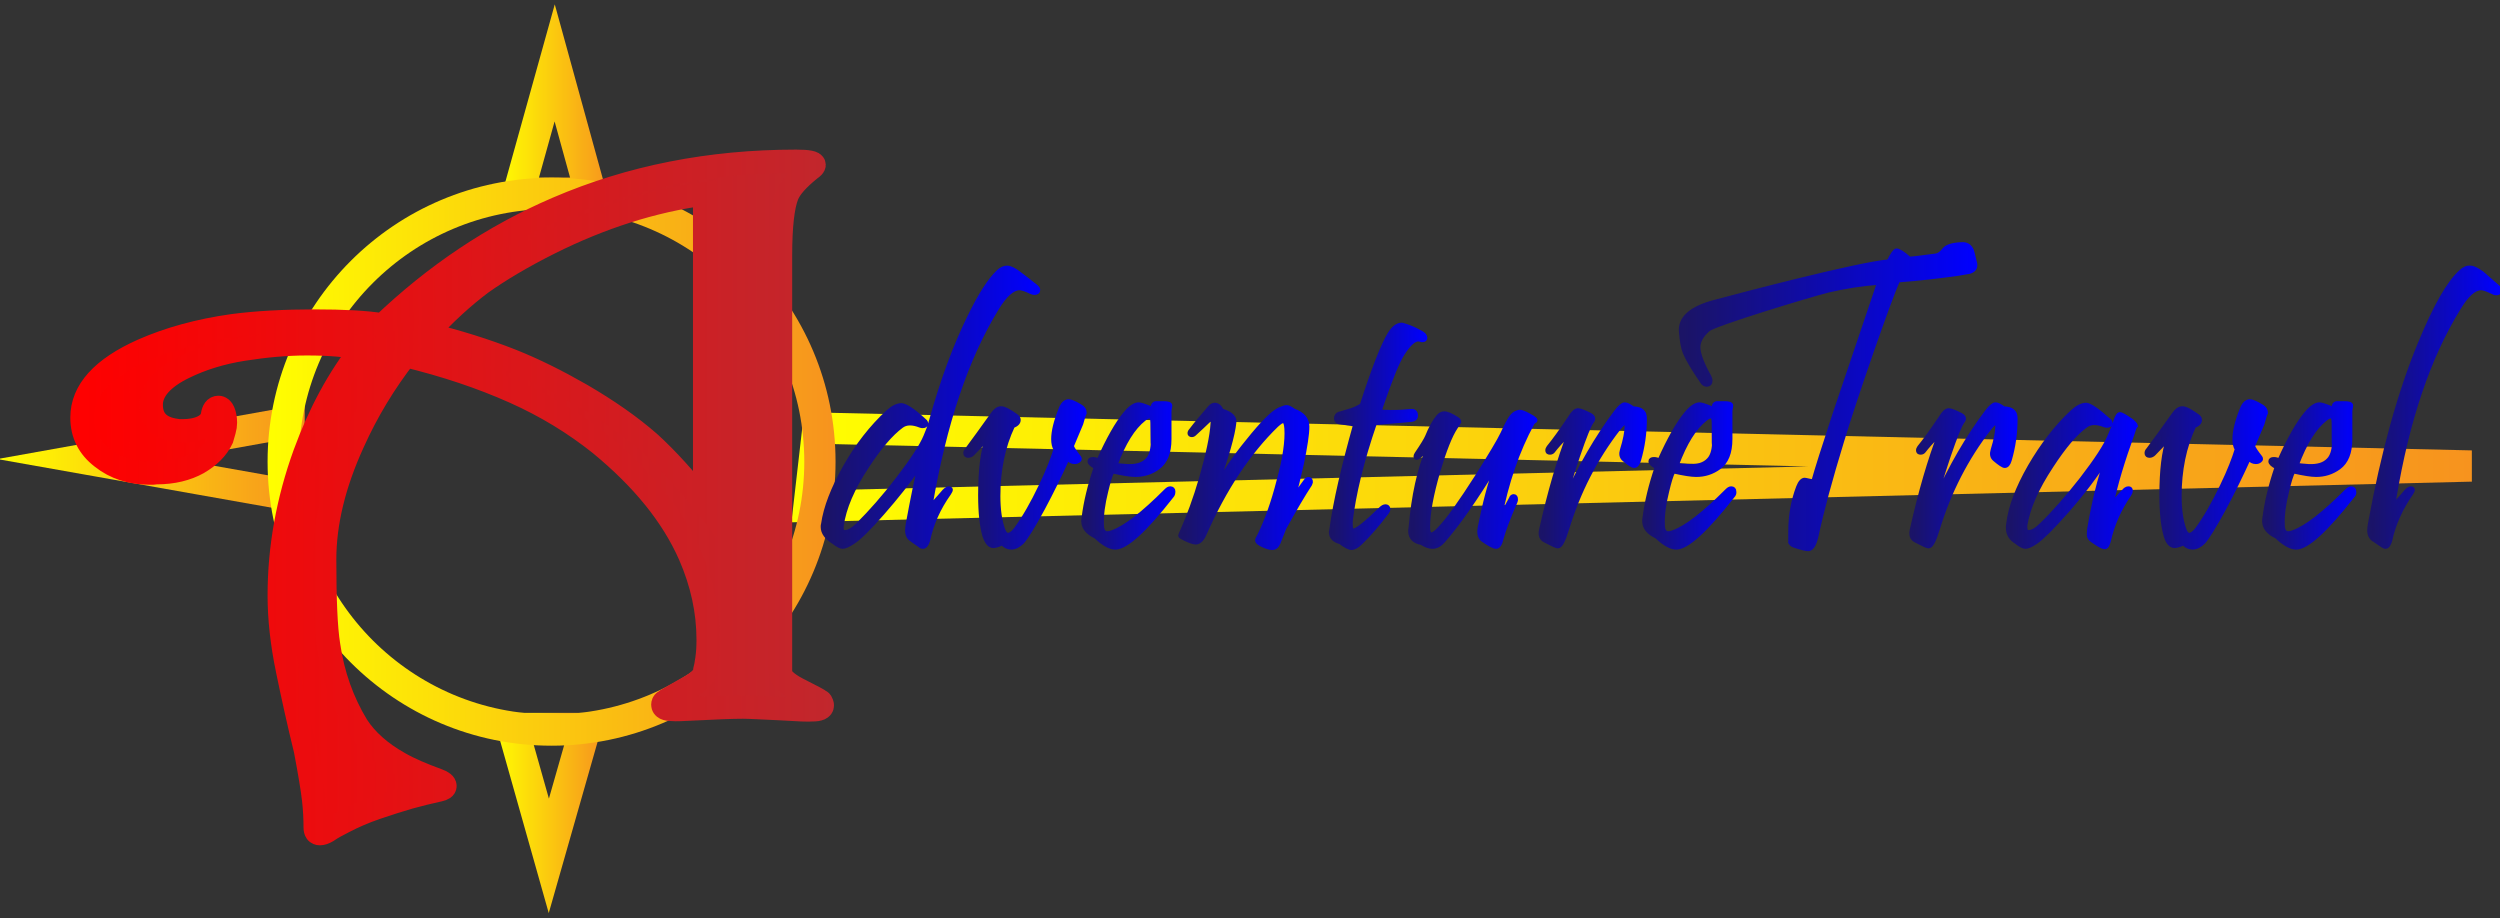 <?xml version="1.0" encoding="utf-8"?>
<!-- Generator: Adobe Illustrator 19.0.0, SVG Export Plug-In . SVG Version: 6.00 Build 0)  -->
<svg version="1.1" id="Layer_1" xmlns="http://www.w3.org/2000/svg" xmlns:xlink="http://www.w3.org/1999/xlink" x="0px" y="0px"
	 viewBox="0 0 640 235" style="enable-background:new 0 0 640 235;" xml:space="preserve">
<rect x="0" y="0" width="640" height="235" fill="#333333" stroke="none"/>
<style type="text/css">
	.st0{fill:none;stroke:#F7931E;stroke-width:8;stroke-miterlimit:10;}
	.st1{fill:none;stroke:url(#XMLID_84_);stroke-width:8;stroke-miterlimit:10;}
	.st2{fill:none;stroke:url(#XMLID_85_);stroke-width:8;stroke-miterlimit:10;}
	.st3{fill:none;stroke:url(#XMLID_86_);stroke-width:8;stroke-miterlimit:10;}
	.st4{fill:none;stroke:url(#XMLID_87_);stroke-width:8;stroke-miterlimit:10;}
	.st5{fill:none;stroke:url(#XMLID_88_);stroke-width:8;stroke-miterlimit:10;}
	.st6{fill:url(#XMLID_89_);stroke:url(#XMLID_90_);stroke-width:6;stroke-miterlimit:10;}
	.st7{fill:url(#XMLID_91_);stroke:url(#XMLID_92_);stroke-miterlimit:10;}
	.st8{fill:url(#XMLID_93_);stroke:url(#XMLID_94_);stroke-miterlimit:10;}
	.st9{fill:url(#XMLID_95_);stroke:url(#XMLID_96_);stroke-miterlimit:10;}
	.st10{fill:url(#XMLID_97_);stroke:url(#XMLID_98_);stroke-miterlimit:10;}
	.st11{fill:url(#XMLID_99_);stroke:url(#XMLID_100_);stroke-miterlimit:10;}
	.st12{fill:url(#XMLID_101_);stroke:url(#XMLID_102_);stroke-miterlimit:10;}
	.st13{fill:url(#XMLID_103_);stroke:url(#XMLID_104_);stroke-miterlimit:10;}
	.st14{fill:url(#XMLID_105_);stroke:url(#XMLID_106_);stroke-miterlimit:10;}
	.st15{fill:url(#XMLID_107_);stroke:url(#XMLID_108_);stroke-miterlimit:10;}
	.st16{fill:url(#XMLID_109_);stroke:url(#XMLID_110_);stroke-miterlimit:10;}
	.st17{fill:url(#XMLID_111_);stroke:url(#XMLID_112_);stroke-miterlimit:10;}
	.st18{fill:url(#XMLID_113_);stroke:url(#XMLID_114_);stroke-miterlimit:10;}
	.st19{fill:url(#XMLID_115_);stroke:url(#XMLID_116_);stroke-miterlimit:10;}
	.st20{fill:url(#XMLID_117_);stroke:url(#XMLID_118_);stroke-miterlimit:10;}
</style>
<g id="XMLID_2_">
	<path id="XMLID_8_" class="st0" d="M150.9,49.5h-19.1H150.9z"/>
	<linearGradient id="XMLID_84_" gradientUnits="userSpaceOnUse" x1="127.422" y1="27.312" x2="156.48" y2="27.312">
		<stop  offset="0" style="stop-color:#FFFF00"/>
		<stop  offset="1" style="stop-color:#F7931E"/>
	</linearGradient>
	<polygon id="XMLID_7_" class="st1" points="151.2,49.5 142,16.1 132.7,49.5 	"/>
	<linearGradient id="XMLID_85_" gradientUnits="userSpaceOnUse" x1="-0.698" y1="117.453" x2="78" y2="117.453">
		<stop  offset="0" style="stop-color:#FFFF00"/>
		<stop  offset="1" style="stop-color:#F7931E"/>
	</linearGradient>
	<polygon id="XMLID_9_" class="st2" points="74,108.2 22.1,117.5 74,126.7 	"/>
	<linearGradient id="XMLID_86_" gradientUnits="userSpaceOnUse" x1="125.962" y1="208.144" x2="155.086" y2="208.144">
		<stop  offset="0" style="stop-color:#FFFF00"/>
		<stop  offset="1" style="stop-color:#F7931E"/>
	</linearGradient>
	<polygon id="XMLID_10_" class="st3" points="131.3,186.5 140.5,219.1 149.8,186.5 	"/>
	<linearGradient id="XMLID_87_" gradientUnits="userSpaceOnUse" x1="202.541" y1="119.618" x2="632.836" y2="119.618">
		<stop  offset="0" style="stop-color:#FFFF00"/>
		<stop  offset="1" style="stop-color:#F7931E"/>
	</linearGradient>
	<polygon id="XMLID_11_" class="st4" points="207.1,129.6 632.7,119.3 209.4,109.6 	"/>
	<linearGradient id="XMLID_88_" gradientUnits="userSpaceOnUse" x1="68.496" y1="118.167" x2="213.98" y2="118.167">
		<stop  offset="0" style="stop-color:#FFFF00"/>
		<stop  offset="1" style="stop-color:#F7931E"/>
	</linearGradient>
	<circle id="XMLID_1_" class="st5" cx="141.2" cy="118.2" r="68.7"/>
</g>
<g id="XMLID_3_">
	<linearGradient id="XMLID_89_" gradientUnits="userSpaceOnUse" x1="21" y1="127.38" x2="210.536" y2="127.38">
		<stop  offset="0" style="stop-color:#FF0000"/>
		<stop  offset="1" style="stop-color:#C1272D"/>
	</linearGradient>
	<linearGradient id="XMLID_90_" gradientUnits="userSpaceOnUse" x1="18" y1="127.38" x2="213.536" y2="127.38">
		<stop  offset="0" style="stop-color:#FF0000"/>
		<stop  offset="1" style="stop-color:#C1272D"/>
	</linearGradient>
	<path id="XMLID_4_" class="st6" d="M210,179.5c0.2,0.1,0.3,0.3,0.4,0.6c0.1,0.2,0.1,0.4,0.1,0.5c0,0.7-0.8,1.1-2.5,1.1
		c-0.9,0.1-3.7,0-8.3-0.3c-4.6-0.2-7.8-0.4-9.5-0.4c-3,0-7.4,0.2-13.4,0.5c-2.2,0.1-3.8,0.2-4.7,0.1c-1.6,0-2.4-0.4-2.4-1.2
		c0-0.3,0.1-0.6,0.4-0.8c0.3-0.3,2.3-1.4,6-3.5c2.9-1.6,4.3-3,4.3-4.3c0.2-0.7,0.4-1.8,0.6-3.2c0.2-1.4,0.3-3,0.3-4.8
		c0-7.4-1.6-14.6-4.7-21.7c-4.5-10.2-12.2-19.6-22.9-28.4c-6.5-5.2-13.8-9.7-22.1-13.4c-8.3-3.7-17.5-6.8-27.8-9.3
		c-5.3,6.8-9.8,14.2-13.4,22.2c-4.9,10.7-7.3,20.7-7.3,30c0,10.2,0.3,17.5,1,21.9c1.1,7.7,3.6,14.6,7.3,20.7c2.4,3.7,6,6.9,10.8,9.6
		c2.6,1.5,5.9,2.9,10,4.4c1.1,0.4,1.7,0.9,1.7,1.4c0,0.5-0.5,0.8-1.4,1c-2.7,0.6-5.2,1.2-7.7,1.9c-2.4,0.7-5.3,1.6-8.5,2.7
		c-3.2,1.1-5.9,2.3-8.2,3.5c-1.6,0.8-3.1,1.6-4.4,2.5c-0.7,0.4-1.3,0.6-1.8,0.6c-0.8,0-1.2-0.5-1.2-1.6c0-2.1-0.1-4.5-0.4-7.1
		c-0.3-2.7-1-6.9-2.1-12.7c-1.7-6.9-3.2-13.7-4.6-20.5c-1.4-6.8-2.1-13.1-2.1-19.1c0-12.2,2.2-24.3,6.5-36.2
		c3.8-10.4,8.7-19.5,14.8-27.2c-2-0.3-4.2-0.5-6.4-0.7c-2.3-0.2-4.9-0.3-7.8-0.3c-5.3,0-10.7,0.5-16.4,1.4S51.5,91.9,47.2,94
		c-5.6,2.7-8.5,6-8.5,9.6c0,3.8,2.1,6,6.4,6.6c0.4,0.1,0.9,0.1,1.7,0.1c1.9,0,3.6-0.3,5.1-1c1.4-0.7,2.3-1.7,2.5-3
		c0.2-1.3,0.7-2,1.5-2c0.6,0,1,0.4,1.3,1.1c0.3,0.7,0.5,1.7,0.5,2.8c0,0.6-0.1,1.3-0.3,2c-0.2,0.7-0.4,1.4-0.6,2.1
		c-1.2,2.5-3.2,4.5-6.1,6.2c-2.9,1.6-6.4,2.5-10.7,2.5c-0.6,0.1-1.1,0.1-1.5,0.1c-4.9,0-9-1.3-12.4-4c-3.4-2.6-5.1-6-5.1-10.2
		c0-6.9,5.2-12.6,15.5-17.2c6.8-3,14.5-5.1,23-6.3c3-0.4,6.2-0.7,9.8-0.9c3.6-0.2,7.3-0.3,11.1-0.3c7.5,0,13.4,0.3,17.6,1
		c13.4-12.8,28.3-22.8,44.6-29.8c18.8-8.1,39.2-12.1,61.2-12.1c3.1,0,4.6,0.3,4.6,0.9c0,0.3-0.3,0.6-1,1.1c-3.1,2.5-5.1,4.7-5.9,6.7
		c-1.1,2.8-1.7,7.9-1.7,15.4v106.7c0,1.3,1.4,2.7,4.2,4.2C207.8,178.2,209.8,179.3,210,179.5z M180.4,128.9V49.6
		c-13.3,1.8-26.5,6-39.7,12.6c-7.2,3.6-13,7.1-17.5,10.3c-4.4,3.3-9.2,7.6-14.1,13c7.9,1.9,15.2,4.2,21.8,6.8
		c5.8,2.3,11.8,5.3,17.9,8.8c6.7,3.9,12.6,8,17.5,12.3C170.8,117.5,175.5,122.7,180.4,128.9z"/>
</g>
<g id="XMLID_14_">
	<linearGradient id="XMLID_91_" gradientUnits="userSpaceOnUse" x1="210.667" y1="104.368" x2="265.759" y2="104.368">
		<stop  offset="0" style="stop-color:#1B1464"/>
		<stop  offset="1" style="stop-color:#0000FF"/>
	</linearGradient>
	<linearGradient id="XMLID_92_" gradientUnits="userSpaceOnUse" x1="210.167" y1="104.368" x2="266.259" y2="104.368">
		<stop  offset="0" style="stop-color:#1B1464"/>
		<stop  offset="1" style="stop-color:#0000FF"/>
	</linearGradient>
	<path id="XMLID_15_" class="st7" d="M265.3,73.4c0.3,0.3,0.5,0.5,0.5,0.8c0,0.5-0.3,0.8-1,0.8c-0.3,0-0.5-0.1-0.8-0.2
		c-1.3-0.6-2.3-1-3-1c-1.7,0-3.7,1.7-5.8,5.2c-7.8,12.7-13.4,29.5-17,50.6c0.7-0.7,1.7-1.8,3-3.3c0.7-0.9,1.3-1.3,1.6-1.3
		c0.8,0,0.8,0.4,0.2,1.3c-2.7,3.8-4.5,7.8-5.4,12.1c-0.3,1-0.8,1.6-1.3,1.6c-0.3,0-0.6-0.1-0.9-0.4c-1.4-1-2.2-1.5-2.4-1.7
		c-0.6-0.5-0.8-1.3-0.8-2.2c0-0.5,0.1-1,0.2-1.7c1.2-6.5,2.2-11.4,3-14.6c-2.8,4-5.9,7.9-9.4,11.9c-3.5,4-6,6.5-7.6,7.5
		c-1.2,0.8-2.1,1.2-2.7,1.2c-0.5,0-1.3-0.4-2.3-1.2c-1.8-1.1-2.8-2.4-2.8-3.9c0-0.3,0-0.5,0.1-0.8c0.6-4.2,2.5-9.1,5.6-14.6
		s6.8-10.2,10.9-14c1.3-1.2,2.5-1.8,3.6-1.8c1.1,0.1,3.1,1.4,5.9,4c0.3,0.2,0.4,0.5,0.4,0.7c0,0.5-0.3,0.7-0.9,0.7
		c-0.2,0-0.4,0-0.6-0.1c-2-0.8-3.6-0.8-4.8,0.1c-2.7,2-5.6,5.4-8.8,10.3c-3.7,5.6-5.9,10.7-6.5,15.2c-0.1,1.1,0.1,1.6,0.8,1.6
		c0.9,0,2.1-0.7,3.4-2c3.1-3.1,6.5-6.9,10.1-11.6c3.7-4.8,6.1-8.5,7.1-10.9c0.6-1.4,1.1-2.7,1.4-3.9c2.9-10.4,6.2-19.3,9.8-26.6
		c2.8-5.8,5.3-9.6,7.4-11.6c0.8-0.8,1.6-1.1,2.3-1.1c0.8,0,1.8,0.5,3,1.4C262.4,71.1,263.8,72.2,265.3,73.4z"/>
	<linearGradient id="XMLID_93_" gradientUnits="userSpaceOnUse" x1="247.014" y1="121.484" x2="277.437" y2="121.484">
		<stop  offset="0" style="stop-color:#1B1464"/>
		<stop  offset="1" style="stop-color:#0000FF"/>
	</linearGradient>
	<linearGradient id="XMLID_94_" gradientUnits="userSpaceOnUse" x1="246.514" y1="121.484" x2="277.937" y2="121.484">
		<stop  offset="0" style="stop-color:#1B1464"/>
		<stop  offset="1" style="stop-color:#0000FF"/>
	</linearGradient>
	<path id="XMLID_17_" class="st8" d="M276.8,108.5c-0.7,1.6-1.5,3.5-2.4,5.7c0.2,0.6,0.8,1.5,1.9,2.9c0.2,0.3,0.2,0.6-0.1,0.8
		c-0.3,0.3-0.7,0.4-1.1,0.4c-0.7,0-1.3-0.3-1.8-0.9c-1.9,4.2-4,8.5-6.3,12.8c-2.5,4.6-4.3,7.5-5.3,8.6c-0.9,0.9-1.9,1.4-2.8,1.4
		c-0.9,0-1.7-0.4-2.3-1.1c-1.1,0.5-1.8,0.7-2.3,0.7c-1,0-1.7-0.9-2.3-2.6c-0.7-2.4-1.1-5.9-1.1-10.4c0-6.4,0.6-11.2,1.7-14.3
		c-0.6,0.6-1.8,1.8-3.6,3.7c-0.3,0.3-0.7,0.5-1.1,0.5c-0.5,0-0.8-0.2-0.8-0.7c0-0.3,0.1-0.6,0.4-0.9c1.7-2.3,3.9-5.3,6.6-9.1
		c0.7-1,1.4-1.5,2.2-1.5c0.8,0,2.1,0.7,3.9,2c0.4,0.3,0.6,0.6,0.6,1c0,0.7-0.5,1.2-1.5,1.6c-2.5,5.3-3.7,11.3-3.7,17.9
		c0,3.4,0.4,6.3,1.2,8.5c0.3,0.9,0.7,1.4,1.3,1.4c0.5,0,1.2-0.5,1.9-1.4c2.2-3,4.3-6.7,6.4-11.1c1.9-3.9,3.1-7.1,3.8-9.4
		c-0.4-0.6-0.6-1.5-0.6-2.6c0-1.9,0.6-4.5,1.9-7.7c0.5-1.3,1.2-2,2.1-2c0.5,0,1.5,0.4,3,1.3c0.7,0.4,1.1,1,1.1,1.7
		C277.4,106.3,277.2,107.2,276.8,108.5z"/>
	<linearGradient id="XMLID_95_" gradientUnits="userSpaceOnUse" x1="277.31" y1="121.716" x2="300.413" y2="121.716">
		<stop  offset="0" style="stop-color:#1B1464"/>
		<stop  offset="1" style="stop-color:#0000FF"/>
	</linearGradient>
	<linearGradient id="XMLID_96_" gradientUnits="userSpaceOnUse" x1="276.81" y1="121.716" x2="300.913" y2="121.716">
		<stop  offset="0" style="stop-color:#1B1464"/>
		<stop  offset="1" style="stop-color:#0000FF"/>
	</linearGradient>
	<path id="XMLID_19_" class="st9" d="M300,127c-6.9,8.8-11.7,13.2-14.5,13.2c-1.3,0-3-0.9-5-2.8c-2.1-1-3.2-2.3-3.2-4
		c0-0.3,0-0.6,0.1-1c0.5-3.9,1.5-8.1,3.1-12.8c-1-0.5-1.6-1-1.6-1.5c0-0.4,0.3-0.6,0.9-0.6c0.5,0,0.9,0.1,1.4,0.4
		c2.5-5.6,4.8-9.6,6.8-12c1.3-1.6,2.5-2.4,3.5-2.4c0.5,0,1.7,0.4,3.6,1.2c-0.1-0.8,0.1-1.3,0.7-1.5c0,0,0.7,0,2,0
		c1.2,0,1.8,0.2,1.8,0.6c0,0.1,0,0.3-0.1,0.7c-0.1,0.4-0.1,0.8-0.1,1.1c0,1,0,2.3,0,3.8c0,1.5,0,2.5,0,3c0,3.5-1,5.9-2.9,7.3
		c-1.7,1.3-3.7,1.9-5.9,1.9c-1.2,0-3.1-0.3-5.8-0.9c-0.5,0.9-1,2.6-1.6,5.1c-0.8,3.2-1.2,6.1-1.1,8.5c0,1.5,0.5,2.2,1.4,2.2
		c0.3,0,0.8-0.1,1.3-0.3c3.3-1.2,7.8-4.7,13.7-10.6c0.4-0.4,0.7-0.6,1.1-0.6c0.5,0,0.8,0.3,0.8,0.8C300.4,126.3,300.3,126.7,300,127
		z M295,108.3c0-1.1-0.2-1.7-0.7-1.7c-0.3,0-0.8,0.2-1.4,0.7c-2.8,2.2-5.2,6.1-7.3,11.7c0.6,0.1,1.6,0.2,3,0.3
		c2.3,0.1,4-0.4,5.1-1.6c0.8-0.8,1.3-2.2,1.4-4.2C295.1,115,295,113.2,295,108.3z"/>
	<linearGradient id="XMLID_97_" gradientUnits="userSpaceOnUse" x1="302.148" y1="121.949" x2="335.533" y2="121.949">
		<stop  offset="0" style="stop-color:#1B1464"/>
		<stop  offset="1" style="stop-color:#0000FF"/>
	</linearGradient>
	<linearGradient id="XMLID_98_" gradientUnits="userSpaceOnUse" x1="301.648" y1="121.949" x2="336.033" y2="121.949">
		<stop  offset="0" style="stop-color:#1B1464"/>
		<stop  offset="1" style="stop-color:#0000FF"/>
	</linearGradient>
	<path id="XMLID_22_" class="st10" d="M335.4,124c-1.7,2.6-3.9,6.3-6.6,11.2c-0.5,1.3-1,2.5-1.5,3.8c-0.4,0.9-0.9,1.3-1.6,1.3
		c-0.5,0-1.3-0.2-2.2-0.6c-1.1-0.5-1.7-0.9-1.7-1.4c0-0.2,0.2-0.6,0.6-1.3c1.8-3.7,3.5-8.4,4.9-13.9c1.6-5.8,2.2-10.3,2-13.4
		c-0.1-1.2-0.3-1.9-0.8-1.9c-0.4,0-0.9,0.4-1.7,1.1c-7.1,6.9-13.3,16.2-18.4,27.8c-0.6,1.4-1.4,2.2-2.3,2.2c-0.6,0-1.7-0.4-3.1-1.1
		c-0.6-0.3-0.9-0.5-0.9-0.7c0-0.1,0.2-0.5,0.5-1.2c1.6-3.6,3.3-8.1,4.9-13.6c1.7-6,2.7-10.6,2.9-13.9c0.1-1,0-1.5-0.1-1.5
		c0,0-0.4,0.4-1.2,1.1c-0.8,0.8-1.8,1.7-3.2,3c-0.3,0.3-0.5,0.4-0.8,0.4c-0.4,0-0.6-0.2-0.6-0.5c0-0.2,0.1-0.5,0.4-0.8
		c1.2-1.6,2.8-3.5,4.8-5.8c0.4-0.5,0.9-0.7,1.3-0.7c0.7,0,1.3,0.5,1.8,1.5c2.3,0.7,3.4,1.7,3.2,3.1c-0.3,3.1-1.9,8.7-4.8,16.8
		c1.9-3.6,4.6-7.7,8.3-12.2c3.6-4.5,6.3-7.2,8-8c0.9-0.4,1.5-0.6,1.9-0.6c0.4,0,1,0.3,1.8,0.9c2.3,0.8,3.5,2.2,3.5,4.1
		c0,2-0.5,5.1-1.4,9.5c-0.8,3.6-1.5,6.4-2.1,8.4c0.8-1,1.9-2.4,3.1-4.1c0.2-0.3,0.5-0.4,0.7-0.4c0.4,0,0.6,0.3,0.6,0.8
		C335.5,123.7,335.5,123.8,335.4,124z"/>
	<linearGradient id="XMLID_99_" gradientUnits="userSpaceOnUse" x1="340.653" y1="111.921" x2="364.855" y2="111.921">
		<stop  offset="0" style="stop-color:#1B1464"/>
		<stop  offset="1" style="stop-color:#0000FF"/>
	</linearGradient>
	<linearGradient id="XMLID_100_" gradientUnits="userSpaceOnUse" x1="340.153" y1="111.921" x2="365.355" y2="111.921">
		<stop  offset="0" style="stop-color:#1B1464"/>
		<stop  offset="1" style="stop-color:#0000FF"/>
	</linearGradient>
	<path id="XMLID_24_" class="st11" d="M363.7,85.1c0.8,0.4,1.2,0.9,1.2,1.4c0,0.4-0.3,0.6-0.8,0.6c-0.1,0-0.3,0-0.5-0.1
		c-0.2,0-0.4-0.1-0.5-0.1c-1.1,0-2.4,1.2-3.9,3.5c-1.4,2.1-3.2,6.6-5.6,13.6c-0.2,0.6-0.3,1-0.3,1.1c0.1,0.2,0.5,0.3,1.1,0.3
		c1.7,0.1,3.9,0.1,6.7-0.2c1-0.1,1.4,0.3,1.4,1.2c0,0.6-0.4,1-1.1,1.1c-0.6,0.1-3.7,0.3-9.4,0.8c-3.4,9.9-5.4,18.3-6.2,25.1
		c0,0.4,0,0.7,0,1c0,1,0.2,1.4,0.7,1.4c0.8,0,3.1-1.8,6.9-5.5c0.5-0.5,0.9-0.7,1.3-0.7c0.4,0,0.6,0.2,0.7,0.5c0.1,0.3,0,0.7-0.4,1.2
		c-2.3,3-4.5,5.6-6.7,7.7c-0.9,0.9-1.7,1.3-2.3,1.3c-0.6,0-1.6-0.5-2.9-1.5c-1.6-0.4-2.4-1.3-2.4-2.5c0-0.2,0-0.4,0.1-0.7
		c1-7.3,3.1-16.2,6.1-26.9c-1.5-0.2-2.9-0.4-4.1-0.6c-0.5-0.1-0.8-0.4-0.8-1c0-0.6,0.3-1,0.8-1.2c0.6-0.1,1.6-0.5,3.1-0.9
		c0.9-0.3,1.8-0.7,2.7-1.3c3-9.3,5.4-15.4,7.1-18.2c1-1.6,2-2.4,3.2-2.4C360,83.4,361.6,83.9,363.7,85.1z"/>
	<linearGradient id="XMLID_101_" gradientUnits="userSpaceOnUse" x1="361.007" y1="122.711" x2="392.995" y2="122.711">
		<stop  offset="0" style="stop-color:#1B1464"/>
		<stop  offset="1" style="stop-color:#0000FF"/>
	</linearGradient>
	<linearGradient id="XMLID_102_" gradientUnits="userSpaceOnUse" x1="360.507" y1="122.711" x2="393.495" y2="122.711">
		<stop  offset="0" style="stop-color:#1B1464"/>
		<stop  offset="1" style="stop-color:#0000FF"/>
	</linearGradient>
	<path id="XMLID_26_" class="st12" d="M392.3,108.4c-3.8,7-6.6,15.1-8.4,24.5c0.8-1.4,1.7-3.1,2.9-5.3c0.1-0.4,0.4-0.6,0.7-0.6
		c0.4,0,0.6,0.3,0.6,0.8c0,0.2,0,0.4-0.1,0.6c-1.8,4.1-3,7.3-3.6,9.5c-0.3,1.4-0.8,2.1-1.4,2.1c-0.6,0-1.7-0.6-3.3-1.7
		c-0.9-0.6-1.2-1.7-0.9-3.3c1.2-6.1,2.6-11.5,4.3-16c-5.4,8.9-10,15.4-13.7,19.6c-0.8,0.9-1.7,1.4-2.7,1.4c-0.8,0-1.7-0.3-2.8-1
		c-1.9-0.3-2.9-1.4-2.9-3c0-0.3,0-0.6,0.1-1c0.7-8.1,2.2-14.8,4.4-20.1c-0.5,0.5-1.2,1.1-2.2,2c-0.4,0.3-0.6,0.4-0.8,0.3
		c-0.2-0.2-0.2-0.5,0.1-1c1.5-2.2,2.4-3.7,2.7-4.4c0.9-2.2,1.8-3.9,2.8-5.1c0.5-0.6,1-0.9,1.6-0.9c0.8,0,1.9,0.5,3.3,1.4
		c0.4,0.3,0.6,0.5,0.6,0.8l-0.9,1.4c-1.4,2.1-2.9,5.9-4.5,11.3c-1.7,5.9-2.6,10.6-2.6,14.3c0,1.2,0.3,1.8,0.8,1.8
		c0.5,0,1.2-0.5,2.2-1.6c2.2-2.3,5.3-6.7,9.4-13.1c3.6-5.7,5.8-9.4,6.6-11.1c1.3-2.9,2.3-4.6,3.1-5.1c0.5-0.3,1-0.5,1.4-0.5
		c0.4,0,1.2,0.3,2.3,0.9c1.1,0.6,1.7,1,1.7,1.3c0,0.1-0.1,0.2-0.3,0.3C392.5,108.1,392.4,108.2,392.3,108.4z"/>
	<linearGradient id="XMLID_103_" gradientUnits="userSpaceOnUse" x1="394.489" y1="121.843" x2="421.134" y2="121.843">
		<stop  offset="0" style="stop-color:#1B1464"/>
		<stop  offset="1" style="stop-color:#0000FF"/>
	</linearGradient>
	<linearGradient id="XMLID_104_" gradientUnits="userSpaceOnUse" x1="393.989" y1="121.843" x2="421.634" y2="121.843">
		<stop  offset="0" style="stop-color:#1B1464"/>
		<stop  offset="1" style="stop-color:#0000FF"/>
	</linearGradient>
	<path id="XMLID_28_" class="st13" d="M421.1,107.2c0,3.7-0.5,7.2-1.5,10.6c-0.3,1-0.7,1.5-1.3,1.5c-0.4,0-1.3-0.6-2.6-1.7
		c-0.7-0.6-0.8-1.4-0.5-2.4c0.8-2.6,1.2-4.6,1.2-6.2c0-0.5-0.1-0.8-0.3-0.8c-0.3,0-0.9,0.5-1.7,1.5c-5.9,7.6-10.3,16.2-13.2,25.7
		c-0.9,3-1.7,4.5-2.4,4.5c-0.3,0-1.4-0.5-3.3-1.5c-1-0.5-1.3-1.4-1-2.8c2.2-9.8,4.6-18,7.2-24.7c-2.1,2.2-3.4,3.7-4,4.5
		c-0.2,0.3-0.5,0.5-0.9,0.5c-0.5,0-0.7-0.2-0.7-0.6c0-0.3,0.1-0.5,0.3-0.8c1.4-1.7,3.2-4.2,5.5-7.6c0.7-1.2,1.4-1.9,2.1-1.9
		c0.5,0,1.5,0.4,3.1,1.2c0.9,0.5,1,1.1,0.4,1.8c-0.6,0.8-1.8,3.7-3.5,8.7c-1.6,4.8-2.8,8.6-3.4,11.3c3.8-8.5,8.2-16.1,13.1-22.6
		c0.9-1.2,1.7-1.9,2.2-1.9c0.5,0,1.2,0.3,2.1,1c1.2,0.1,1.9,0.3,2.2,0.6C420.9,105.6,421.1,106.2,421.1,107.2z"/>
	<linearGradient id="XMLID_105_" gradientUnits="userSpaceOnUse" x1="420.964" y1="121.716" x2="444.068" y2="121.716">
		<stop  offset="0" style="stop-color:#1B1464"/>
		<stop  offset="1" style="stop-color:#0000FF"/>
	</linearGradient>
	<linearGradient id="XMLID_106_" gradientUnits="userSpaceOnUse" x1="420.464" y1="121.716" x2="444.568" y2="121.716">
		<stop  offset="0" style="stop-color:#1B1464"/>
		<stop  offset="1" style="stop-color:#0000FF"/>
	</linearGradient>
	<path id="XMLID_30_" class="st14" d="M443.6,127c-6.9,8.8-11.7,13.2-14.5,13.2c-1.3,0-3-0.9-5-2.8c-2.1-1-3.2-2.3-3.2-4
		c0-0.3,0-0.6,0.1-1c0.5-3.9,1.5-8.1,3.1-12.8c-1-0.5-1.6-1-1.6-1.5c0-0.4,0.3-0.6,0.9-0.6c0.5,0,0.9,0.1,1.4,0.4
		c2.5-5.6,4.8-9.6,6.8-12c1.3-1.6,2.5-2.4,3.5-2.4c0.5,0,1.7,0.4,3.6,1.2c-0.1-0.8,0.1-1.3,0.7-1.5c0,0,0.7,0,2,0
		c1.2,0,1.8,0.2,1.8,0.6c0,0.1,0,0.3-0.1,0.7c-0.1,0.4-0.1,0.8-0.1,1.1c0,1,0,2.3,0,3.8c0,1.5,0,2.5,0,3c0,3.5-1,5.9-2.9,7.3
		c-1.8,1.3-3.7,1.9-5.9,1.9c-1.2,0-3.1-0.3-5.8-0.9c-0.5,0.9-1,2.6-1.6,5.1c-0.8,3.2-1.2,6.1-1.1,8.5c0,1.5,0.5,2.2,1.4,2.2
		c0.3,0,0.8-0.1,1.3-0.3c3.3-1.2,7.8-4.7,13.7-10.6c0.4-0.4,0.7-0.6,1.1-0.6c0.5,0,0.8,0.3,0.8,0.8
		C444.1,126.3,443.9,126.7,443.6,127z M438.7,108.3c0-1.1-0.2-1.7-0.7-1.7c-0.3,0-0.8,0.2-1.4,0.7c-2.8,2.2-5.2,6.1-7.3,11.7
		c0.6,0.1,1.6,0.2,3,0.3c2.3,0.1,4-0.4,5.1-1.6c0.8-0.8,1.3-2.2,1.4-4.2C438.7,115,438.7,113.2,438.7,108.3z"/>
	<linearGradient id="XMLID_107_" gradientUnits="userSpaceOnUse" x1="430.155" y1="101.377" x2="505.689" y2="101.377">
		<stop  offset="0" style="stop-color:#1B1464"/>
		<stop  offset="1" style="stop-color:#0000FF"/>
	</linearGradient>
	<linearGradient id="XMLID_108_" gradientUnits="userSpaceOnUse" x1="429.655" y1="101.377" x2="506.189" y2="101.377">
		<stop  offset="0" style="stop-color:#1B1464"/>
		<stop  offset="1" style="stop-color:#0000FF"/>
	</linearGradient>
	<path id="XMLID_33_" class="st15" d="M505.6,67.2c0.1,0.3,0.1,0.5,0.1,0.7c0,0.8-0.5,1.4-1.5,1.7c-0.1,0-1,0.2-2.9,0.5
		c-5,0.7-10.1,1.3-15.4,1.7c-2.2,4.8-11.1,30.4-14.3,41.1c-3,9.8-5.2,17.9-6.6,24.5c-0.5,2.1-1.2,3.2-2.1,3.2
		c-0.6,0-1.8-0.3-3.6-0.9c-0.6-0.2-1-0.6-1.1-1.1c0.1,0.6,0.1-0.3,0.1-2.6c0-4.1,0.7-7.9,2-11.3c0.5-1.3,1.1-1.9,1.7-1.9
		c0.2,0,0.5,0.1,1,0.2c0.5,0.1,0.9,0.2,1.2,0.2c0.8-2.9,2.6-8.6,5.4-17.1c3.2-9.6,11.1-32.7,11.4-33.7c-4.3,0.3-8.7,1-13,2
		c-4.8,1.2-29.2,8.6-30.7,10c-1.7,1.5-2.5,3-2.5,4.5c0,1.6,0.9,4.1,2.8,7.5c0.2,0.4,0.3,0.7,0.3,1c0,0.7-0.3,1.1-1,1.1
		c-0.5,0-0.9-0.3-1.2-0.8c-2.2-3.2-3.7-5.7-4.4-7.4c-0.5-1.2-0.8-3-1-5.4c-0.3-3.4,2.5-6,8.5-7.6c7.8-2.1,36.8-9.7,44.7-10.4
		c0.9-1.8,1.6-2.8,2-2.8c0.6,0,1.7,0.7,3.3,2.1c0.7,0,3-0.3,6.8-0.8c0.7-0.1,1.4-0.6,2.1-1.5c0.6-0.8,2.1-1.3,4.4-1.4
		c1.3-0.1,2.1,0.4,2.6,1.4C504.8,63.9,505.1,65.1,505.6,67.2z"/>
	<linearGradient id="XMLID_109_" gradientUnits="userSpaceOnUse" x1="489.377" y1="121.843" x2="516.022" y2="121.843">
		<stop  offset="0" style="stop-color:#1B1464"/>
		<stop  offset="1" style="stop-color:#0000FF"/>
	</linearGradient>
	<linearGradient id="XMLID_110_" gradientUnits="userSpaceOnUse" x1="488.877" y1="121.843" x2="516.522" y2="121.843">
		<stop  offset="0" style="stop-color:#1B1464"/>
		<stop  offset="1" style="stop-color:#0000FF"/>
	</linearGradient>
	<path id="XMLID_35_" class="st16" d="M516,107.2c0,3.7-0.5,7.2-1.5,10.6c-0.3,1-0.7,1.5-1.3,1.5c-0.4,0-1.3-0.6-2.6-1.7
		c-0.7-0.6-0.8-1.4-0.5-2.4c0.8-2.6,1.2-4.6,1.2-6.2c0-0.5-0.1-0.8-0.3-0.8c-0.3,0-0.9,0.5-1.7,1.5c-5.9,7.6-10.3,16.2-13.2,25.7
		c-0.9,3-1.7,4.5-2.4,4.5c-0.3,0-1.4-0.5-3.3-1.5c-1-0.5-1.3-1.4-1-2.8c2.2-9.8,4.6-18,7.2-24.7c-2.1,2.2-3.4,3.7-4,4.5
		c-0.2,0.3-0.5,0.5-0.9,0.5c-0.5,0-0.7-0.2-0.7-0.6c0-0.3,0.1-0.5,0.3-0.8c1.4-1.7,3.2-4.2,5.5-7.6c0.7-1.2,1.4-1.9,2.1-1.9
		c0.5,0,1.5,0.4,3.1,1.2c0.9,0.5,1,1.1,0.4,1.8c-0.6,0.8-1.8,3.7-3.5,8.7c-1.6,4.8-2.8,8.6-3.4,11.3c3.8-8.5,8.2-16.1,13.1-22.6
		c0.9-1.2,1.7-1.9,2.2-1.9c0.5,0,1.2,0.3,2.1,1c1.2,0.1,1.9,0.3,2.2,0.6C515.8,105.6,516,106.2,516,107.2z"/>
	<linearGradient id="XMLID_111_" gradientUnits="userSpaceOnUse" x1="513.864" y1="121.991" x2="546.374" y2="121.991">
		<stop  offset="0" style="stop-color:#1B1464"/>
		<stop  offset="1" style="stop-color:#0000FF"/>
	</linearGradient>
	<linearGradient id="XMLID_112_" gradientUnits="userSpaceOnUse" x1="513.364" y1="121.991" x2="546.874" y2="121.991">
		<stop  offset="0" style="stop-color:#1B1464"/>
		<stop  offset="1" style="stop-color:#0000FF"/>
	</linearGradient>
	<path id="XMLID_37_" class="st17" d="M546,110.9c-2.6,7.2-4.4,13.2-5.4,18.1c0.4-0.4,1-1,1.7-1.8c0.7-0.8,1.1-1.3,1.3-1.4
		c0.4-0.5,0.8-0.8,1.3-0.8c0.4,0,0.6,0.2,0.6,0.6c0,0.3-0.1,0.6-0.3,0.9c-2.7,3.9-4.4,7.9-5.3,11.9c-0.3,1.1-0.6,1.7-1.1,1.7
		c-0.5,0-1.4-0.5-2.7-1.4c-0.8-0.5-1.2-0.9-1.3-1.3c-0.1-0.3-0.1-0.9,0-1.9c1.2-7.2,2.7-13.1,4.4-17.9c-2.5,4-5.8,8.4-10,13.2
		c-3.7,4.2-6.4,6.9-8,8c-1.2,0.8-2.1,1.2-2.7,1.2c-0.5,0-1.3-0.4-2.3-1.2c-1.5-0.9-2.2-2.1-2.2-3.7c0-0.3,0-0.7,0.1-1.1
		c0.5-4.2,2.3-9,5.5-14.6c3.2-5.5,6.8-10.2,10.9-14c1.3-1.2,2.5-1.8,3.6-1.8c1,0.1,2.9,1.4,5.8,4c0.3,0.2,0.4,0.5,0.4,0.7
		c0,0.5-0.3,0.7-0.9,0.7c-0.2,0-0.4,0-0.6-0.1c-2-0.8-3.6-0.8-4.8,0.1c-2.7,1.9-5.6,5.4-8.8,10.3c-3.7,5.6-6,10.7-6.7,15.2
		c0,0.2,0,0.4,0,0.6c0,0.7,0.3,1.1,0.8,1.1c1,0,2.1-0.7,3.4-2c3.2-3.1,6.5-6.9,10.2-11.6c3.7-4.8,6.1-8.5,7.1-10.9
		c0.8-1.8,1.3-3.1,1.5-3.8c0.4-1.3,0.8-1.9,1.2-1.9c0.4,0,1.4,0.6,3,1.7c0.6,0.5,1,0.9,1.1,1.3C546.4,109.4,546.3,110,546,110.9z"/>
	<linearGradient id="XMLID_113_" gradientUnits="userSpaceOnUse" x1="549.365" y1="121.484" x2="579.788" y2="121.484">
		<stop  offset="0" style="stop-color:#1B1464"/>
		<stop  offset="1" style="stop-color:#0000FF"/>
	</linearGradient>
	<linearGradient id="XMLID_114_" gradientUnits="userSpaceOnUse" x1="548.865" y1="121.484" x2="580.288" y2="121.484">
		<stop  offset="0" style="stop-color:#1B1464"/>
		<stop  offset="1" style="stop-color:#0000FF"/>
	</linearGradient>
	<path id="XMLID_39_" class="st18" d="M579.2,108.5c-0.7,1.6-1.5,3.5-2.4,5.7c0.2,0.6,0.8,1.5,1.9,2.9c0.2,0.3,0.2,0.6-0.1,0.8
		c-0.3,0.3-0.7,0.4-1.1,0.4c-0.7,0-1.3-0.3-1.8-0.9c-1.9,4.2-4,8.5-6.3,12.8c-2.5,4.6-4.3,7.5-5.3,8.6c-0.9,0.9-1.9,1.4-2.8,1.4
		c-0.9,0-1.7-0.4-2.3-1.1c-1.1,0.5-1.8,0.7-2.3,0.7c-1,0-1.8-0.9-2.3-2.6c-0.7-2.4-1.1-5.9-1.1-10.4c0-6.4,0.6-11.2,1.7-14.3
		c-0.6,0.6-1.8,1.8-3.6,3.7c-0.3,0.3-0.7,0.5-1.1,0.5c-0.5,0-0.8-0.2-0.8-0.7c0-0.3,0.1-0.6,0.4-0.9c1.7-2.3,3.9-5.3,6.6-9.1
		c0.7-1,1.4-1.5,2.2-1.5c0.8,0,2.1,0.7,3.9,2c0.4,0.3,0.6,0.6,0.6,1c0,0.7-0.5,1.2-1.5,1.6c-2.5,5.3-3.7,11.3-3.7,17.9
		c0,3.4,0.4,6.3,1.2,8.5c0.3,0.9,0.7,1.4,1.3,1.4c0.5,0,1.2-0.5,1.9-1.4c2.2-3,4.3-6.7,6.4-11.1c1.9-3.9,3.1-7.1,3.8-9.4
		c-0.4-0.6-0.6-1.5-0.6-2.6c0-1.9,0.6-4.5,1.9-7.7c0.5-1.3,1.2-2,2.1-2c0.5,0,1.5,0.4,3,1.3c0.7,0.4,1.1,1,1.1,1.7
		C579.8,106.3,579.6,107.2,579.2,108.5z"/>
	<linearGradient id="XMLID_115_" gradientUnits="userSpaceOnUse" x1="579.661" y1="121.716" x2="602.764" y2="121.716">
		<stop  offset="0" style="stop-color:#1B1464"/>
		<stop  offset="1" style="stop-color:#0000FF"/>
	</linearGradient>
	<linearGradient id="XMLID_116_" gradientUnits="userSpaceOnUse" x1="579.161" y1="121.716" x2="603.264" y2="121.716">
		<stop  offset="0" style="stop-color:#1B1464"/>
		<stop  offset="1" style="stop-color:#0000FF"/>
	</linearGradient>
	<path id="XMLID_41_" class="st19" d="M602.3,127c-6.9,8.8-11.7,13.2-14.5,13.2c-1.3,0-3-0.9-5-2.8c-2.1-1-3.2-2.3-3.2-4
		c0-0.3,0-0.6,0.1-1c0.5-3.9,1.5-8.1,3.1-12.8c-1-0.5-1.6-1-1.6-1.5c0-0.4,0.3-0.6,0.9-0.6c0.5,0,0.9,0.1,1.4,0.4
		c2.5-5.6,4.8-9.6,6.8-12c1.3-1.6,2.5-2.4,3.5-2.4c0.5,0,1.7,0.4,3.6,1.2c-0.1-0.8,0.1-1.3,0.7-1.5c0,0,0.7,0,2,0
		c1.2,0,1.8,0.2,1.8,0.6c0,0.1,0,0.3-0.1,0.7c-0.1,0.4-0.1,0.8-0.1,1.1c0,1,0,2.3,0,3.8c0,1.5,0,2.5,0,3c0,3.5-1,5.9-2.9,7.3
		c-1.8,1.3-3.7,1.9-5.9,1.9c-1.2,0-3.1-0.3-5.8-0.9c-0.5,0.9-1,2.6-1.6,5.1c-0.8,3.2-1.2,6.1-1.1,8.5c0,1.5,0.5,2.2,1.4,2.2
		c0.3,0,0.8-0.1,1.3-0.3c3.3-1.2,7.8-4.7,13.7-10.6c0.4-0.4,0.7-0.6,1.1-0.6c0.5,0,0.8,0.3,0.8,0.8
		C602.8,126.3,602.6,126.7,602.3,127z M597.4,108.3c0-1.1-0.2-1.7-0.7-1.7c-0.3,0-0.8,0.2-1.4,0.7c-2.8,2.2-5.2,6.1-7.3,11.7
		c0.6,0.1,1.6,0.2,3,0.3c2.3,0.1,4-0.4,5.1-1.6c0.8-0.8,1.3-2.2,1.4-4.2C597.4,115,597.4,113.2,597.4,108.3z"/>
	<linearGradient id="XMLID_117_" gradientUnits="userSpaceOnUse" x1="606.488" y1="104.283" x2="640" y2="104.283">
		<stop  offset="0" style="stop-color:#1B1464"/>
		<stop  offset="1" style="stop-color:#0000FF"/>
	</linearGradient>
	<linearGradient id="XMLID_118_" gradientUnits="userSpaceOnUse" x1="605.988" y1="104.283" x2="640.5" y2="104.283">
		<stop  offset="0" style="stop-color:#1B1464"/>
		<stop  offset="1" style="stop-color:#0000FF"/>
	</linearGradient>
	<path id="XMLID_44_" class="st20" d="M639.4,73.4c0.4,0.3,0.6,0.6,0.6,0.9c0,0.5-0.3,0.8-1,0.8c-0.3,0-0.6-0.1-0.9-0.3
		c-1.3-0.6-2.3-1-2.9-1c-1.8,0-3.7,1.7-5.8,5.2c-7.7,12.5-13.1,28.6-16.4,48.4c-0.1,0.5-0.2,1.3-0.4,2.2c0.6-0.7,1.6-1.8,2.9-3.3
		c0.7-0.9,1.3-1.3,1.6-1.3c0.7,0,0.8,0.4,0.2,1.3c-2.7,3.9-4.5,7.9-5.4,12.1c-0.3,1-0.7,1.6-1.2,1.6c-0.2,0-0.5-0.1-0.9-0.4
		c-1.4-1-2.3-1.5-2.5-1.7c-0.6-0.6-0.8-1.3-0.8-2.2c0-0.5,0.1-1,0.2-1.7c3.3-18,7.5-33.3,12.7-45.9c3.9-9.5,7.4-15.7,10.5-18.5
		c0.8-0.8,1.7-1.2,2.5-1.1c0.8,0,1.7,0.5,3,1.4C636.7,71.1,638.1,72.2,639.4,73.4z"/>
</g>
</svg>
